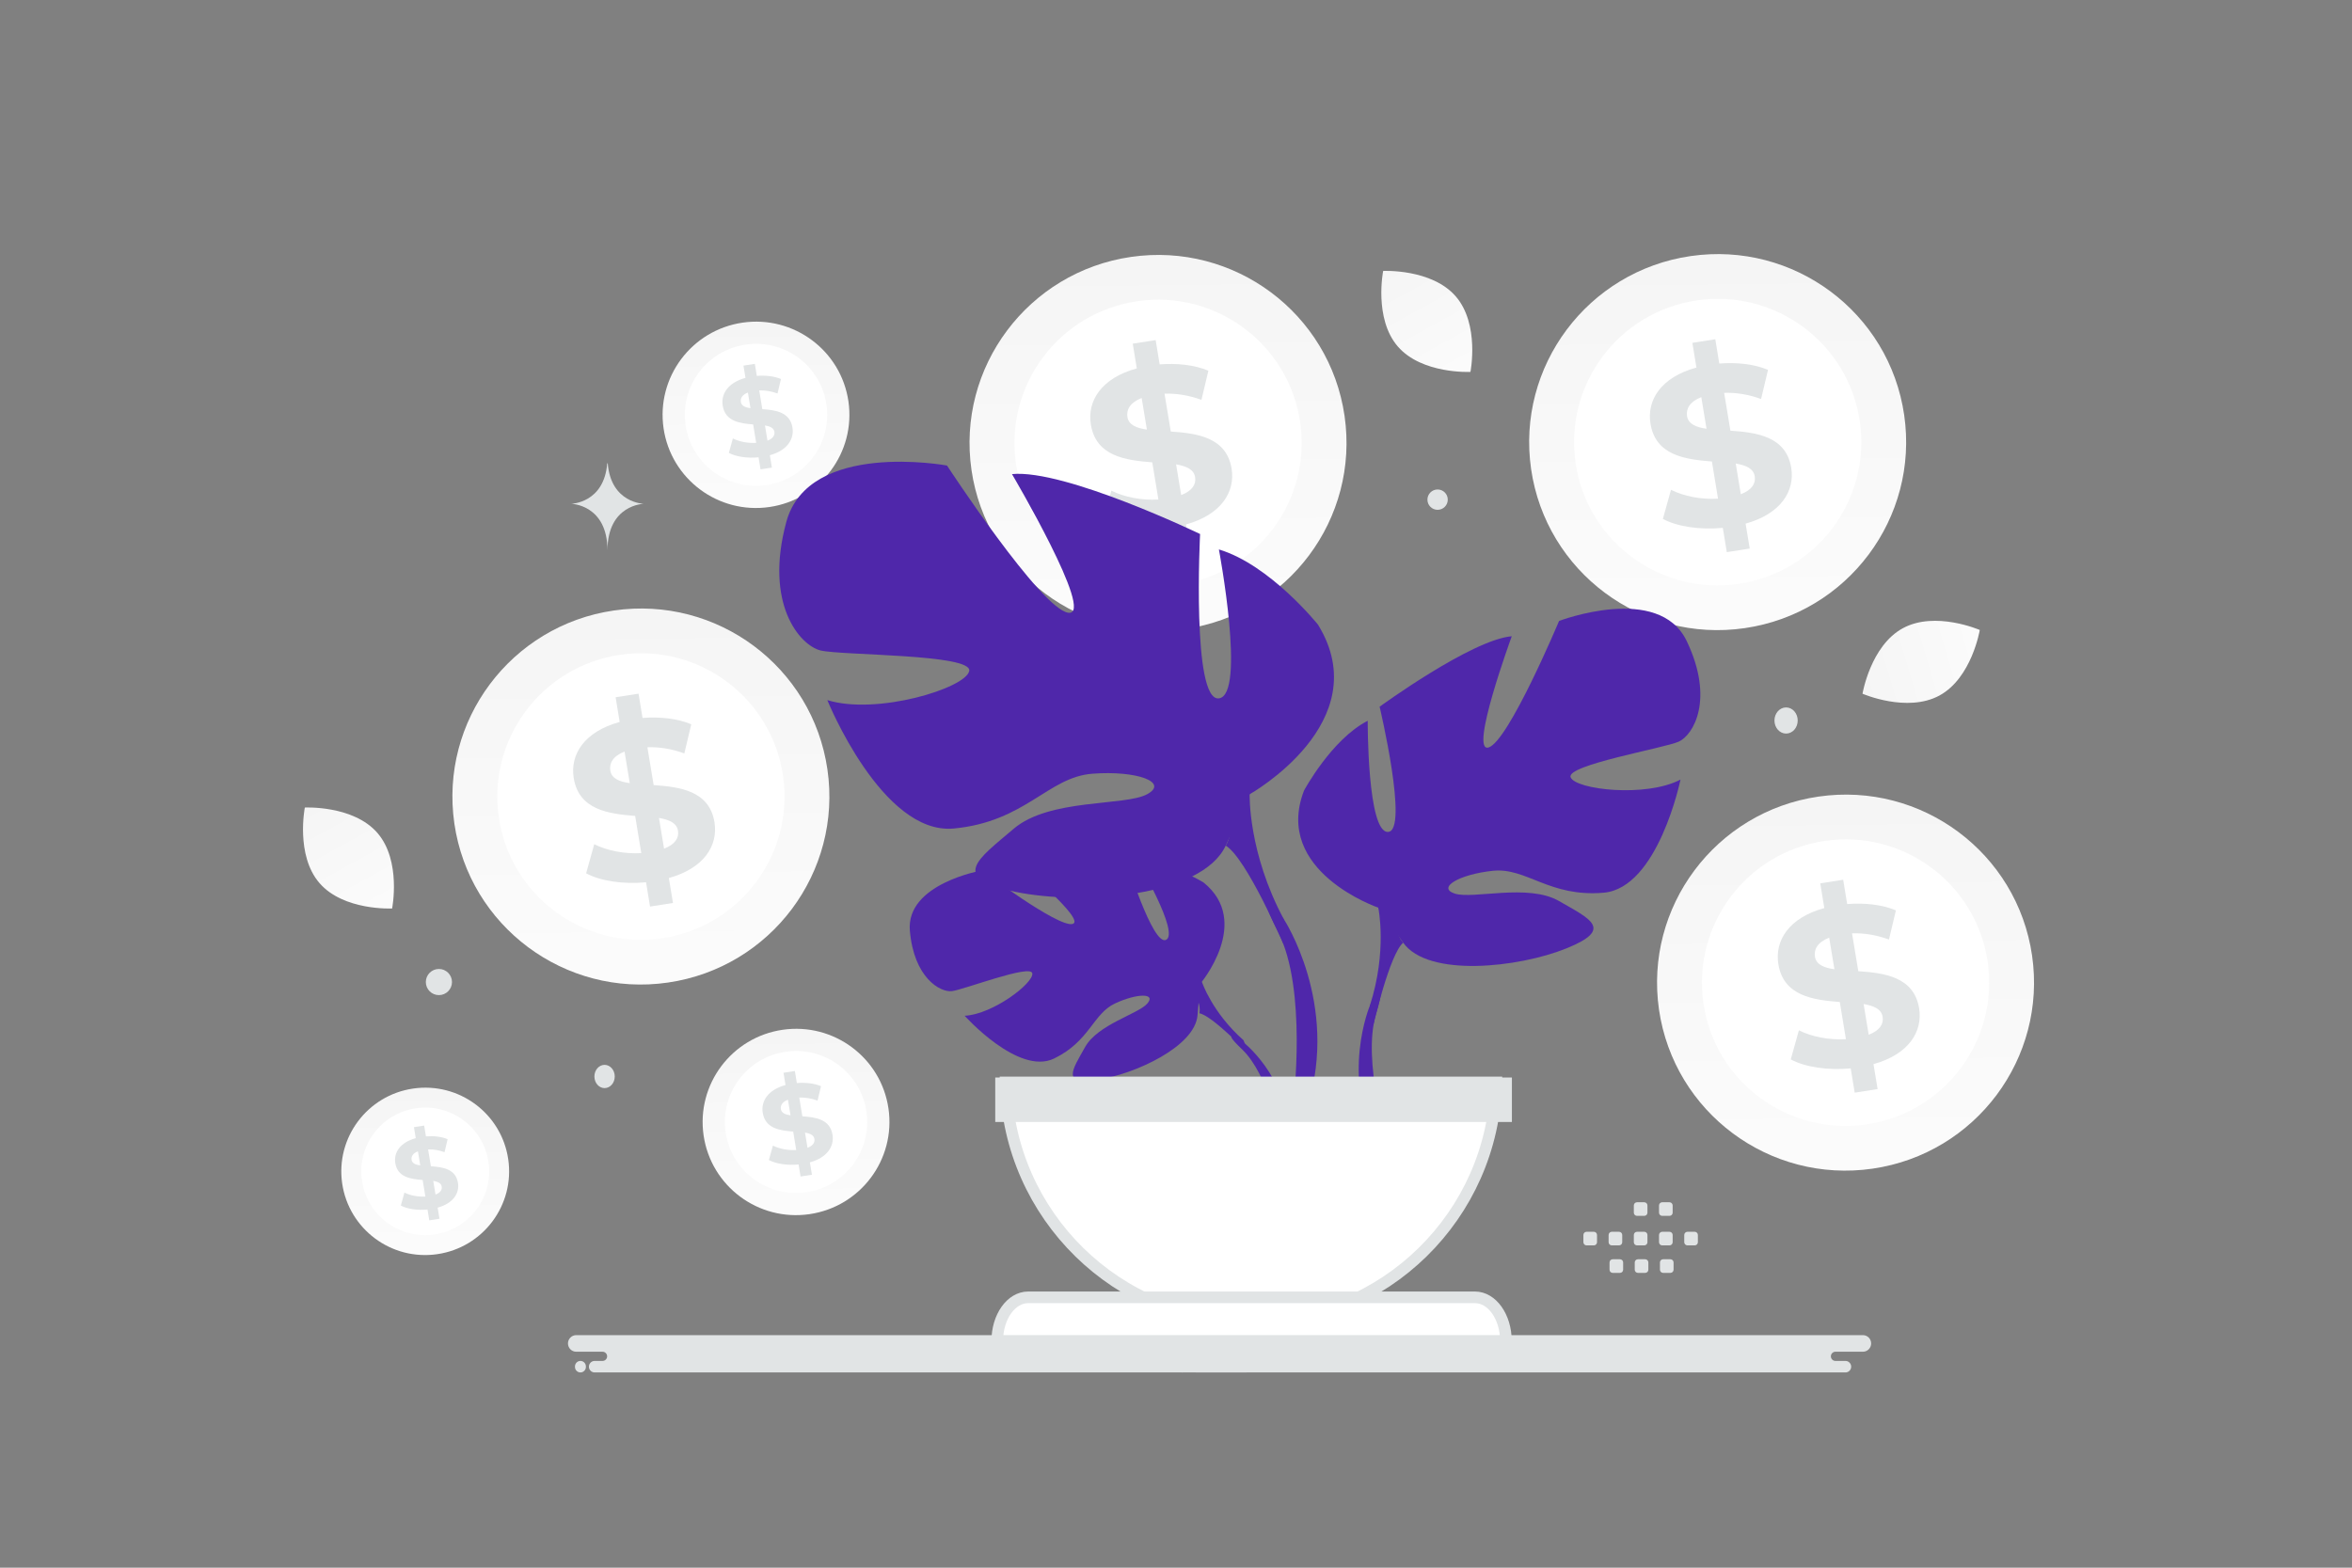 <svg width="900" height="600" viewBox="0 0 900 600" fill="none" xmlns="http://www.w3.org/2000/svg">
<rect x="0" y="0" width="900" height="600" fill="#808080" stroke="none"/>
<g clip-path="url(#clip0_1235_19036)">
<path d="M194.48 443.702C197.019 461.208 184.868 477.458 167.313 480.009C149.77 482.56 133.485 470.433 130.934 452.927C128.395 435.432 140.558 419.171 158.1 416.62C175.655 414.069 191.941 426.195 194.48 443.702Z" fill="url(#paint0_linear_1235_19036)"/>
<path d="M186.923 444.801C188.858 458.136 179.597 470.529 166.225 472.475C152.853 474.41 140.436 465.173 138.502 451.837C136.568 438.49 145.829 426.097 159.2 424.163C172.572 422.216 184.977 431.453 186.923 444.801Z" fill="white"/>
<path d="M167.467 462.201L168.17 466.449L164.265 467.059L163.587 462.921C159.681 463.299 155.788 462.701 153.377 461.395L154.758 456.438C156.943 457.537 159.92 458.123 162.77 457.952L161.728 451.616C157.232 451.262 152.159 450.615 151.267 445.195C150.602 441.178 153.038 437.259 159.091 435.611L158.4 431.399L162.306 430.789L162.984 434.927C165.948 434.695 168.924 435.013 171.285 436.002L170.104 440.97C167.932 440.177 165.797 439.847 163.813 439.921L164.88 446.366C169.376 446.672 174.361 447.343 175.24 452.69C175.881 456.646 173.482 460.528 167.467 462.201ZM160.811 446.037L159.92 440.653C157.923 441.434 157.295 442.655 157.496 443.913C157.722 445.231 159.003 445.78 160.811 446.037ZM169.024 454.143C168.811 452.812 167.555 452.275 165.784 451.958L166.651 457.195C168.534 456.475 169.225 455.352 169.024 454.143Z" fill="#E1E4E5"/>
<path d="M339.979 424.277C342.806 443.767 329.278 461.857 309.735 464.697C290.204 467.537 272.074 454.037 269.234 434.547C266.407 415.07 279.948 396.967 299.478 394.127C319.022 391.287 337.153 404.787 339.979 424.277Z" fill="url(#paint1_linear_1235_19036)"/>
<path d="M331.566 425.503C333.72 440.349 323.41 454.145 308.523 456.312C293.636 458.466 279.813 448.183 277.659 433.336C275.506 418.477 285.816 404.68 300.703 402.527C315.589 400.36 329.399 410.643 331.566 425.503Z" fill="white"/>
<path d="M309.906 444.873L310.689 449.602L306.341 450.282L305.586 445.675C301.238 446.096 296.904 445.43 294.22 443.976L295.758 438.458C298.19 439.681 301.504 440.333 304.677 440.143L303.517 433.089C298.512 432.695 292.864 431.975 291.871 425.94C291.13 421.469 293.842 417.106 300.581 415.271L299.812 410.582L304.16 409.902L304.915 414.51C308.214 414.252 311.528 414.605 314.156 415.706L312.842 421.237C310.423 420.354 308.047 419.987 305.838 420.069L307.026 427.245C312.031 427.585 317.582 428.332 318.56 434.285C319.273 438.689 316.603 443.011 309.906 444.873ZM302.496 426.878L301.504 420.884C299.281 421.754 298.582 423.113 298.805 424.513C299.057 425.981 300.483 426.592 302.496 426.878ZM311.64 435.902C311.402 434.421 310.004 433.823 308.033 433.47L308.997 439.3C311.095 438.498 311.863 437.248 311.64 435.902Z" fill="#E1E4E5"/>
<path d="M324.659 153.631C327.486 173.121 313.959 191.211 294.415 194.051C274.885 196.891 256.754 183.391 253.914 163.901C251.088 144.425 264.628 126.321 284.158 123.481C303.702 120.641 321.833 134.141 324.659 153.631Z" fill="url(#paint2_linear_1235_19036)"/>
<path d="M316.246 154.856C318.4 169.702 308.09 183.499 293.203 185.666C278.316 187.819 264.493 177.536 262.34 162.69C260.186 147.83 270.496 134.033 285.383 131.88C300.27 129.713 314.079 139.996 316.246 154.856Z" fill="white"/>
<path d="M294.586 174.226L295.369 178.956L291.021 179.636L290.266 175.028C285.918 175.449 281.584 174.783 278.9 173.329L280.438 167.811C282.87 169.034 286.184 169.687 289.358 169.496L288.197 162.443C283.192 162.048 277.544 161.328 276.551 155.294C275.81 150.822 278.522 146.459 285.261 144.624L284.492 139.935L288.84 139.256L289.595 143.863C292.895 143.605 296.208 143.958 298.836 145.059L297.522 150.591C295.104 149.708 292.727 149.341 290.518 149.422L291.706 156.598C296.711 156.938 302.262 157.686 303.24 163.639C303.953 168.042 301.283 172.364 294.586 174.226ZM287.177 156.231L286.184 150.238C283.961 151.107 283.262 152.467 283.486 153.866C283.737 155.334 285.163 155.946 287.177 156.231ZM296.32 165.256C296.082 163.775 294.684 163.177 292.713 162.823L293.678 168.654C295.775 167.852 296.544 166.602 296.32 165.256Z" fill="#E1E4E5"/>
<path d="M777.58 365.717C783.283 405.045 755.987 441.548 716.551 447.279C677.142 453.01 640.557 425.768 634.826 386.44C629.122 347.14 656.446 310.609 695.855 304.879C735.291 299.148 771.876 326.389 777.58 365.717Z" fill="url(#paint3_linear_1235_19036)"/>
<path d="M760.605 368.188C764.95 398.146 744.146 425.985 714.106 430.358C684.067 434.704 656.174 413.953 651.828 383.996C647.483 354.011 668.287 326.172 698.326 321.826C728.366 317.453 756.232 338.204 760.605 368.188Z" fill="white"/>
<path d="M716.897 407.276L718.477 416.82L709.703 418.192L708.18 408.894C699.406 409.745 690.661 408.401 685.244 405.466L688.348 394.332C693.256 396.8 699.942 398.116 706.346 397.732L704.005 383.499C693.905 382.703 682.508 381.25 680.505 369.073C679.01 360.05 684.483 351.247 698.08 347.544L696.529 338.082L705.302 336.711L706.826 346.008C713.484 345.487 720.17 346.2 725.473 348.422L722.822 359.584C717.941 357.801 713.145 357.061 708.688 357.225L711.086 371.706C721.185 372.391 732.385 373.9 734.36 385.912C735.799 394.798 730.41 403.519 716.897 407.276ZM701.945 370.965L699.942 358.871C695.457 360.626 694.046 363.369 694.498 366.193C695.005 369.155 697.883 370.389 701.945 370.965ZM720.395 389.176C719.916 386.186 717.095 384.98 713.117 384.267L715.064 396.032C719.295 394.414 720.847 391.891 720.395 389.176Z" fill="#E1E4E5"/>
<path d="M728.643 158.848C734.346 198.176 707.05 234.679 667.614 240.41C628.205 246.141 591.62 218.899 585.889 179.571C580.185 140.271 607.509 103.74 646.918 98.009C686.354 92.279 722.939 119.52 728.643 158.848Z" fill="url(#paint4_linear_1235_19036)"/>
<path d="M711.667 161.322C716.013 191.279 695.208 219.118 665.169 223.491C635.13 227.837 607.236 207.086 602.891 177.129C598.545 147.144 619.35 119.305 649.389 114.959C679.428 110.586 707.294 131.337 711.667 161.322Z" fill="white"/>
<path d="M667.961 200.407L669.541 209.951L660.767 211.322L659.243 202.025C650.47 202.875 641.724 201.531 636.308 198.597L639.411 187.462C644.32 189.931 651.006 191.247 657.41 190.863L655.068 176.629C644.969 175.834 633.571 174.38 631.568 162.204C630.073 153.181 635.546 144.377 649.144 140.675L647.592 131.213L656.366 129.842L657.889 139.139C664.547 138.618 671.233 139.331 676.537 141.552L673.885 152.714C669.005 150.932 664.209 150.191 659.751 150.356L662.149 164.836C672.249 165.522 683.449 167.03 685.423 179.043C686.862 187.928 681.474 196.65 667.961 200.407ZM653.009 164.096L651.006 152.001C646.52 153.757 645.11 156.499 645.561 159.324C646.069 162.286 648.946 163.52 653.009 164.096ZM671.459 182.306C670.979 179.317 668.158 178.11 664.18 177.397L666.127 189.163C670.359 187.545 671.91 185.021 671.459 182.306Z" fill="#E1E4E5"/>
<path d="M316.619 294.495C322.323 333.822 295.027 370.326 255.59 376.056C216.181 381.787 179.596 354.546 173.866 315.218C168.162 275.917 195.485 239.387 234.894 233.656C274.331 227.925 310.916 255.167 316.619 294.495Z" fill="url(#paint5_linear_1235_19036)"/>
<path d="M299.645 296.966C303.99 326.923 283.186 354.762 253.146 359.135C223.107 363.481 195.214 342.73 190.868 312.773C186.523 282.788 207.327 254.949 237.366 250.603C267.406 246.23 295.272 266.981 299.645 296.966Z" fill="white"/>
<path d="M255.937 336.051L257.517 345.595L248.743 346.967L247.22 337.67C238.446 338.52 229.701 337.176 224.284 334.241L227.388 323.107C232.296 325.575 238.982 326.891 245.386 326.507L243.045 312.274C232.945 311.478 221.548 310.025 219.545 297.848C218.05 288.825 223.523 280.022 237.12 276.319L235.569 266.858L244.343 265.486L245.866 274.783C252.524 274.262 259.21 274.975 264.513 277.197L261.862 288.359C256.981 286.576 252.185 285.836 247.728 286L250.126 300.481C260.225 301.167 271.425 302.675 273.4 314.687C274.839 323.573 269.45 332.294 255.937 336.051ZM240.985 299.74L238.982 287.646C234.497 289.401 233.086 292.144 233.538 294.968C234.045 297.93 236.923 299.165 240.985 299.74ZM259.435 317.951C258.956 314.961 256.135 313.755 252.157 313.042L254.104 324.807C258.335 323.189 259.887 320.666 259.435 317.951Z" fill="#E1E4E5"/>
<path d="M514.498 159.17C520.202 198.498 492.906 235.001 453.469 240.732C414.06 246.463 377.475 219.221 371.745 179.893C366.041 140.592 393.364 104.062 432.773 98.332C472.21 92.602 508.795 119.842 514.498 159.17Z" fill="url(#paint6_linear_1235_19036)"/>
<path d="M497.523 161.642C501.868 191.599 481.064 219.438 451.024 223.811C420.985 228.157 393.092 207.406 388.746 177.449C384.401 147.464 405.205 119.625 435.244 115.279C465.283 110.906 493.15 131.657 497.523 161.642Z" fill="white"/>
<path d="M453.816 200.729L455.396 210.273L446.622 211.644L445.098 202.347C436.325 203.197 427.579 201.853 422.163 198.919L425.266 187.784C430.175 190.252 436.861 191.569 443.265 191.185L440.923 176.951C430.824 176.156 419.426 174.702 417.423 162.525C415.928 153.502 421.401 144.699 434.999 140.997L433.447 131.535L442.221 130.164L443.744 139.461C450.402 138.94 457.088 139.653 462.392 141.874L459.74 153.036C454.86 151.254 450.064 150.513 445.606 150.678L448.004 165.158C458.104 165.844 469.304 167.352 471.278 179.364C472.717 188.25 467.329 196.971 453.816 200.729ZM438.864 164.418L436.861 152.323C432.375 154.078 430.965 156.821 431.416 159.646C431.924 162.608 434.801 163.842 438.864 164.418ZM457.314 182.628C456.834 179.639 454.013 178.432 450.035 177.719L451.982 189.484C456.214 187.866 457.765 185.343 457.314 182.628Z" fill="#E1E4E5"/>
<path fill-rule="evenodd" clip-rule="evenodd" d="M220.471 511H483.514C485.24 511 486.651 512.428 486.651 514.172C486.651 515.917 485.24 517.345 483.514 517.345H472.929C471.971 517.345 471.186 518.138 471.186 519.106C471.186 520.074 471.971 520.867 472.929 520.867H476.801C477.998 520.867 478.981 521.861 478.981 523.071C478.981 524.282 477.998 525.275 476.801 525.275H227.53C226.333 525.275 225.35 524.286 225.35 523.071C225.35 521.861 226.333 520.867 227.53 520.867H230.581C231.539 520.867 232.323 520.074 232.323 519.106C232.323 518.138 231.539 517.345 230.581 517.345H220.471C218.745 517.345 217.333 515.917 217.333 514.172C217.333 512.428 218.745 511 220.471 511ZM222.105 525.275C223.257 525.275 224.199 524.323 224.199 523.159V522.984C224.199 521.819 223.257 520.867 222.105 520.867C220.954 520.867 220.012 521.819 220.012 522.984V523.159C220.012 524.323 220.954 525.275 222.105 525.275Z" fill="#E1E4E5"/>
<path fill-rule="evenodd" clip-rule="evenodd" d="M450.76 511H712.874C714.593 511 716 512.427 716 514.172C716 515.917 714.593 517.344 712.874 517.344H702.326C701.371 517.344 700.59 518.137 700.59 519.106C700.59 520.074 701.371 520.867 702.326 520.867H706.184C707.377 520.867 708.357 521.861 708.357 523.071C708.357 524.281 707.377 525.275 706.184 525.275H457.795C456.601 525.275 455.622 524.286 455.622 523.071C455.622 521.861 456.601 520.867 457.795 520.867H460.835C461.789 520.867 462.571 520.074 462.571 519.106C462.571 518.137 461.789 517.344 460.835 517.344H450.76C449.04 517.344 447.633 515.917 447.633 514.172C447.633 512.427 449.04 511 450.76 511ZM452.389 525.275C453.537 525.275 454.475 524.323 454.475 523.159V522.983C454.475 521.819 453.537 520.867 452.389 520.867C451.241 520.867 450.303 521.819 450.303 522.983V523.159C450.303 524.323 451.241 525.275 452.389 525.275Z" fill="#E1E4E5"/>
<path d="M459.242 376.579C459.242 376.579 479.344 352.803 460.481 337.708C460.481 337.708 446.707 329.251 435.472 329.937C435.472 329.937 451.387 356.993 446.236 359.689C441.086 362.377 430.648 328.242 430.648 328.242C430.648 328.242 399.303 325.162 389.214 330.075C389.214 330.075 416.016 352.31 410.372 353.635C404.727 354.96 375.783 333.133 375.783 333.133C375.783 333.133 346.604 338.17 348.161 356.207C349.718 374.253 359.769 379.821 364.19 379.344C368.612 378.866 394.456 368.861 395.018 372.535C395.581 376.209 380.022 388.201 369.128 388.763C369.128 388.763 389.701 411.76 403.367 405.121C417.042 398.483 418.204 387.962 426.728 384.019C435.251 380.075 442.522 380.083 439.004 384.103C435.487 388.131 420.065 392.036 415.188 400.778C410.319 409.519 405.943 415.411 420.088 413.255C434.233 411.098 457.222 400.601 458.232 388.586L459.242 376.579Z" fill="#4F27AA"/>
<path d="M362.504 356.232C362.504 356.232 442.328 353.166 459.959 375.917C459.959 375.917 463.854 387.555 475.853 398.149L477.721 403.228C477.721 403.228 463.885 388.692 458.941 387.814C458.941 387.814 466.686 359.626 362.504 356.232Z" fill="#4F27AA"/>
<path d="M475.566 398.711C475.566 398.711 492.268 411.51 493.432 434.373L490.403 434.651C490.403 434.651 485.069 411.008 475.424 401.764C465.779 392.52 475.566 398.711 475.566 398.711ZM527.401 347.385C527.401 347.385 487.022 333.569 498.986 302.573C498.986 302.573 509.514 282.953 523.357 275.864C523.357 275.864 523.172 318.856 531.164 318.398C539.156 317.94 527.917 270.479 527.917 270.479C527.917 270.479 563.076 244.826 578.483 243.511C578.483 243.511 562.004 288.476 569.638 286.066C577.271 283.656 596.582 237.658 596.582 237.658C596.582 237.658 634.779 223.073 645.437 245.37C656.085 267.668 647.991 281.285 642.406 283.832C636.819 286.37 599.136 292.782 601.008 297.491C602.879 302.2 629.702 305.364 643.05 298.366C643.05 298.366 634.513 339.856 613.658 341.667C592.792 343.47 584.118 331.932 571.244 333.277C558.371 334.631 549.725 339.757 556.694 342.008C563.665 344.268 584.724 338.026 596.582 344.864C608.433 351.713 617.719 355.565 599.401 362.971C581.084 370.376 546.46 374.201 536.931 360.793L527.401 347.385Z" fill="#4F27AA"/>
<path d="M628.722 256.021C628.722 256.021 532.302 308.084 527.401 347.385C527.401 347.385 530.939 363.919 524.19 384.862L525.536 392.198C525.536 392.198 531.704 365.291 536.931 360.793C536.932 360.801 508.058 332.743 628.722 256.021Z" fill="#4F27AA"/>
<path d="M524.191 384.871C524.191 384.871 512.796 411.819 527.181 439.429L531.052 437.593C531.052 437.593 521.186 406.082 526.484 388.35C531.771 370.611 524.191 384.871 524.191 384.871ZM478.19 303.984C478.19 303.984 527.265 276.462 504.364 239.117C504.364 239.117 486.045 216.184 466.417 210.285C466.417 210.285 476.881 265.974 466.417 267.285C455.944 268.596 459.217 204.385 459.217 204.385C459.217 204.385 407.524 179.486 387.242 181.452C387.242 181.452 419.297 235.831 408.833 234.52C398.36 233.209 362.377 178.175 362.377 178.175C362.377 178.175 309.375 168.351 300.875 199.797C292.365 231.242 306.111 246.974 313.957 248.941C321.812 250.907 372.187 250.251 370.878 256.806C369.568 263.361 335.549 273.84 316.575 267.95C316.575 267.95 337.512 319.706 364.995 317.093C392.478 314.471 400.979 297.438 417.988 296.127C434.998 294.816 447.435 299.404 438.926 303.992C430.416 308.581 401.633 305.498 387.887 317.191C374.15 328.892 363.023 336.093 388.542 341.337C414.061 346.581 459.863 343.304 469.018 323.648L478.19 303.984Z" fill="#4F27AA"/>
<path d="M325.084 209.637C325.084 209.637 462.48 254.193 478.181 303.983C478.181 303.983 477.526 326.261 491.263 351.816V361.648C491.263 361.648 476.872 328.236 469.017 323.648C469.026 323.639 499.781 280.394 325.084 209.637Z" fill="#4F27AA"/>
<path d="M491.272 351.816C491.272 351.816 512.466 384.041 500.383 423.264L494.934 421.793C494.934 421.793 500.224 378.593 489.14 356.865C478.048 335.136 491.272 351.816 491.272 351.816Z" fill="#4F27AA"/>
<path d="M384.817 414.273C385.997 465.185 427.574 506.083 478.691 506.083C529.798 506.083 571.375 465.185 572.555 414.273H384.817Z" fill="white" stroke="#E1E4E5" stroke-width="4.449"/>
<path d="M381.605 513.21H576.239C576.239 504.004 570.939 496.527 564.393 496.527H393.433C386.905 496.527 381.605 503.991 381.605 513.21Z" fill="white" stroke="#E1E4E5" stroke-width="4.449"/>
<path d="M380.834 412.393H578.536V429.413H380.834V412.393Z" fill="#E1E4E5"/>
<path fill-rule="evenodd" clip-rule="evenodd" d="M607.107 471.436H609.889C610.562 471.436 611.104 471.984 611.104 472.651V475.433C611.104 476.105 610.556 476.647 609.889 476.647H607.107C606.785 476.646 606.477 476.517 606.25 476.29C606.022 476.063 605.894 475.754 605.893 475.433V472.651C605.893 472.491 605.924 472.333 605.985 472.186C606.045 472.038 606.135 471.904 606.248 471.791C606.36 471.678 606.494 471.589 606.642 471.528C606.789 471.467 606.947 471.435 607.107 471.436ZM616.753 471.436H619.535C619.857 471.437 620.165 471.566 620.392 471.793C620.619 472.021 620.748 472.329 620.749 472.651V475.433C620.749 476.105 620.202 476.647 619.535 476.647H616.753C616.431 476.645 616.123 476.517 615.896 476.29C615.668 476.062 615.54 475.754 615.538 475.433V472.651C615.539 472.329 615.668 472.021 615.895 471.793C616.123 471.565 616.431 471.437 616.753 471.436ZM626.404 471.436H629.187C629.509 471.437 629.817 471.566 630.044 471.793C630.271 472.021 630.4 472.329 630.401 472.651V475.433C630.401 476.105 629.854 476.647 629.187 476.647H626.404C626.082 476.646 625.774 476.517 625.547 476.29C625.319 476.063 625.191 475.754 625.19 475.433V472.651C625.19 472.491 625.221 472.333 625.282 472.186C625.342 472.038 625.432 471.904 625.545 471.791C625.657 471.678 625.791 471.589 625.939 471.528C626.086 471.467 626.244 471.435 626.404 471.436ZM636.051 471.436H638.833C639.155 471.437 639.463 471.566 639.69 471.793C639.917 472.021 640.046 472.329 640.047 472.651V475.433C640.047 476.105 639.5 476.647 638.833 476.647H636.051C635.729 476.647 635.419 476.519 635.19 476.292C634.962 476.064 634.833 475.755 634.831 475.433V472.651C634.834 472.329 634.964 472.021 635.192 471.794C635.421 471.566 635.729 471.438 636.051 471.436ZM645.697 471.436H648.479C649.152 471.436 649.699 471.984 649.699 472.651V475.433C649.699 476.105 649.152 476.647 648.479 476.647H645.697C645.375 476.646 645.067 476.517 644.84 476.29C644.612 476.063 644.484 475.754 644.483 475.433V472.651C644.484 472.329 644.613 472.021 644.84 471.793C645.067 471.566 645.375 471.437 645.697 471.436ZM617.107 481.954H619.889C620.211 481.955 620.519 482.084 620.746 482.311C620.973 482.539 621.102 482.847 621.103 483.169V485.957C621.103 486.624 620.556 487.171 619.889 487.171H617.107C616.785 487.171 616.476 487.043 616.248 486.815C616.02 486.588 615.892 486.279 615.892 485.957V483.174C615.891 483.014 615.922 482.855 615.983 482.707C616.044 482.559 616.133 482.424 616.246 482.311C616.359 482.198 616.493 482.108 616.641 482.046C616.789 481.985 616.947 481.954 617.107 481.954ZM626.753 481.954H629.535C629.857 481.955 630.165 482.084 630.392 482.311C630.619 482.539 630.748 482.847 630.749 483.169V485.957C630.749 486.624 630.202 487.171 629.535 487.171H626.753C626.431 487.169 626.123 487.041 625.896 486.814C625.668 486.586 625.54 486.278 625.538 485.957V483.174C625.537 483.014 625.568 482.855 625.629 482.707C625.69 482.559 625.779 482.424 625.892 482.311C626.005 482.198 626.139 482.108 626.287 482.046C626.435 481.985 626.593 481.954 626.753 481.954ZM636.399 481.954H639.181C639.854 481.954 640.401 482.502 640.401 483.169V485.957C640.399 486.279 640.27 486.588 640.042 486.816C639.813 487.043 639.504 487.171 639.181 487.171H636.399C636.077 487.169 635.769 487.041 635.542 486.814C635.314 486.586 635.186 486.278 635.184 485.957V483.174C635.184 482.502 635.732 481.954 636.399 481.954ZM626.404 460.137H629.187C629.854 460.137 630.401 460.684 630.401 461.351V464.133C630.401 464.806 629.854 465.347 629.187 465.347H626.404C626.082 465.346 625.774 465.217 625.547 464.99C625.319 464.763 625.191 464.454 625.19 464.133V461.351C625.19 461.191 625.221 461.033 625.282 460.886C625.343 460.738 625.432 460.604 625.545 460.491C625.658 460.379 625.792 460.289 625.939 460.228C626.086 460.167 626.245 460.136 626.404 460.137ZM636.051 460.137H638.833C639.5 460.137 640.047 460.684 640.047 461.351V464.133C640.047 464.806 639.5 465.347 638.833 465.347H636.051C635.729 465.347 635.419 465.219 635.19 464.992C634.962 464.764 634.833 464.455 634.831 464.133V461.351C634.835 461.029 634.965 460.721 635.193 460.494C635.421 460.267 635.729 460.139 636.051 460.137Z" fill="#E1E4E5"/>
<path d="M231.343 407.551C233.493 407.551 235.236 409.543 235.236 412C235.236 414.457 233.493 416.449 231.343 416.449C229.193 416.449 227.45 414.457 227.45 412C227.45 409.543 229.193 407.551 231.343 407.551Z" fill="#E1E4E5"/>
<path d="M683.451 270.752C685.908 270.752 687.9 272.993 687.9 275.757C687.9 278.521 685.908 280.762 683.451 280.762C680.994 280.762 679.002 278.521 679.002 275.757C679.002 272.993 680.994 270.752 683.451 270.752Z" fill="#E1E4E5"/>
<path d="M550.102 187.335C552.252 187.335 553.995 189.078 553.995 191.228C553.995 193.378 552.252 195.121 550.102 195.121C547.952 195.121 546.209 193.378 546.209 191.228C546.209 189.078 547.952 187.335 550.102 187.335Z" fill="#E1E4E5"/>
<path d="M167.948 370.849C170.712 370.849 172.953 373.09 172.953 375.854C172.953 378.619 170.712 380.859 167.948 380.859C165.184 380.859 162.943 378.619 162.943 375.854C162.943 373.09 165.184 370.849 167.948 370.849Z" fill="#E1E4E5"/>
<path d="M345.343 205.132C348.414 205.132 350.904 203.14 350.904 200.683C350.904 198.226 348.414 196.234 345.343 196.234C342.272 196.234 339.782 198.226 339.782 200.683C339.782 203.14 342.272 205.132 345.343 205.132Z" fill="#4F27AA"/>
<path d="M232.559 177.326H232.357C231.16 192.583 218.553 192.818 218.553 192.818C218.553 192.818 232.455 193.062 232.455 210.692C232.455 193.062 246.358 192.818 246.358 192.818C246.358 192.818 233.755 192.583 232.559 177.326Z" fill="#E1E4E5"/>
<path d="M742.129 266.199C754.519 259.467 757.568 241.116 757.568 241.116C757.568 241.116 740.523 233.692 728.136 240.435C715.746 247.167 712.694 265.507 712.694 265.507C712.694 265.507 729.738 272.931 742.129 266.199Z" fill="url(#paint7_linear_1235_19036)"/>
<path d="M534.87 132.603C544.089 143.273 562.668 142.339 562.668 142.339C562.668 142.339 566.287 124.103 557.058 113.439C547.839 102.769 529.27 103.698 529.27 103.698C529.27 103.698 525.651 121.933 534.87 132.603Z" fill="url(#paint8_linear_1235_19036)"/>
<path d="M122.245 337.97C131.465 348.64 150.043 347.706 150.043 347.706C150.043 347.706 153.662 329.47 144.433 318.806C135.214 308.136 116.645 309.065 116.645 309.065C116.645 309.065 113.026 327.3 122.245 337.97Z" fill="url(#paint9_linear_1235_19036)"/>
</g>
<defs>
<linearGradient id="paint0_linear_1235_19036" x1="164.076" y1="516.267" x2="162.105" y2="346.587" gradientUnits="userSpaceOnUse">
<stop stop-color="white"/>
<stop offset="1" stop-color="#EEEEEE"/>
</linearGradient>
<linearGradient id="paint1_linear_1235_19036" x1="306.131" y1="505.063" x2="303.937" y2="316.16" gradientUnits="userSpaceOnUse">
<stop stop-color="white"/>
<stop offset="1" stop-color="#EEEEEE"/>
</linearGradient>
<linearGradient id="paint2_linear_1235_19036" x1="290.811" y1="234.417" x2="288.617" y2="45.514" gradientUnits="userSpaceOnUse">
<stop stop-color="white"/>
<stop offset="1" stop-color="#EEEEEE"/>
</linearGradient>
<linearGradient id="paint3_linear_1235_19036" x1="709.279" y1="528.732" x2="704.852" y2="147.553" gradientUnits="userSpaceOnUse">
<stop stop-color="white"/>
<stop offset="1" stop-color="#EEEEEE"/>
</linearGradient>
<linearGradient id="paint4_linear_1235_19036" x1="660.342" y1="321.863" x2="655.915" y2="-59.316" gradientUnits="userSpaceOnUse">
<stop stop-color="white"/>
<stop offset="1" stop-color="#EEEEEE"/>
</linearGradient>
<linearGradient id="paint5_linear_1235_19036" x1="248.319" y1="457.509" x2="243.891" y2="76.33" gradientUnits="userSpaceOnUse">
<stop stop-color="white"/>
<stop offset="1" stop-color="#EEEEEE"/>
</linearGradient>
<linearGradient id="paint6_linear_1235_19036" x1="446.198" y1="322.185" x2="441.77" y2="-58.993" gradientUnits="userSpaceOnUse">
<stop stop-color="white"/>
<stop offset="1" stop-color="#EEEEEE"/>
</linearGradient>
<linearGradient id="paint7_linear_1235_19036" x1="786.014" y1="237.749" x2="658.674" y2="275.606" gradientUnits="userSpaceOnUse">
<stop stop-color="white"/>
<stop offset="1" stop-color="#EEEEEE"/>
</linearGradient>
<linearGradient id="paint8_linear_1235_19036" x1="572.022" y1="169.413" x2="507.885" y2="53.073" gradientUnits="userSpaceOnUse">
<stop stop-color="white"/>
<stop offset="1" stop-color="#EEEEEE"/>
</linearGradient>
<linearGradient id="paint9_linear_1235_19036" x1="159.398" y1="374.78" x2="95.26" y2="258.44" gradientUnits="userSpaceOnUse">
<stop stop-color="white"/>
<stop offset="1" stop-color="#EEEEEE"/>
</linearGradient>
<clipPath id="clip0_1235_19036">
<rect width="900" height="600" fill="white"/>
</clipPath>
</defs>
</svg>

